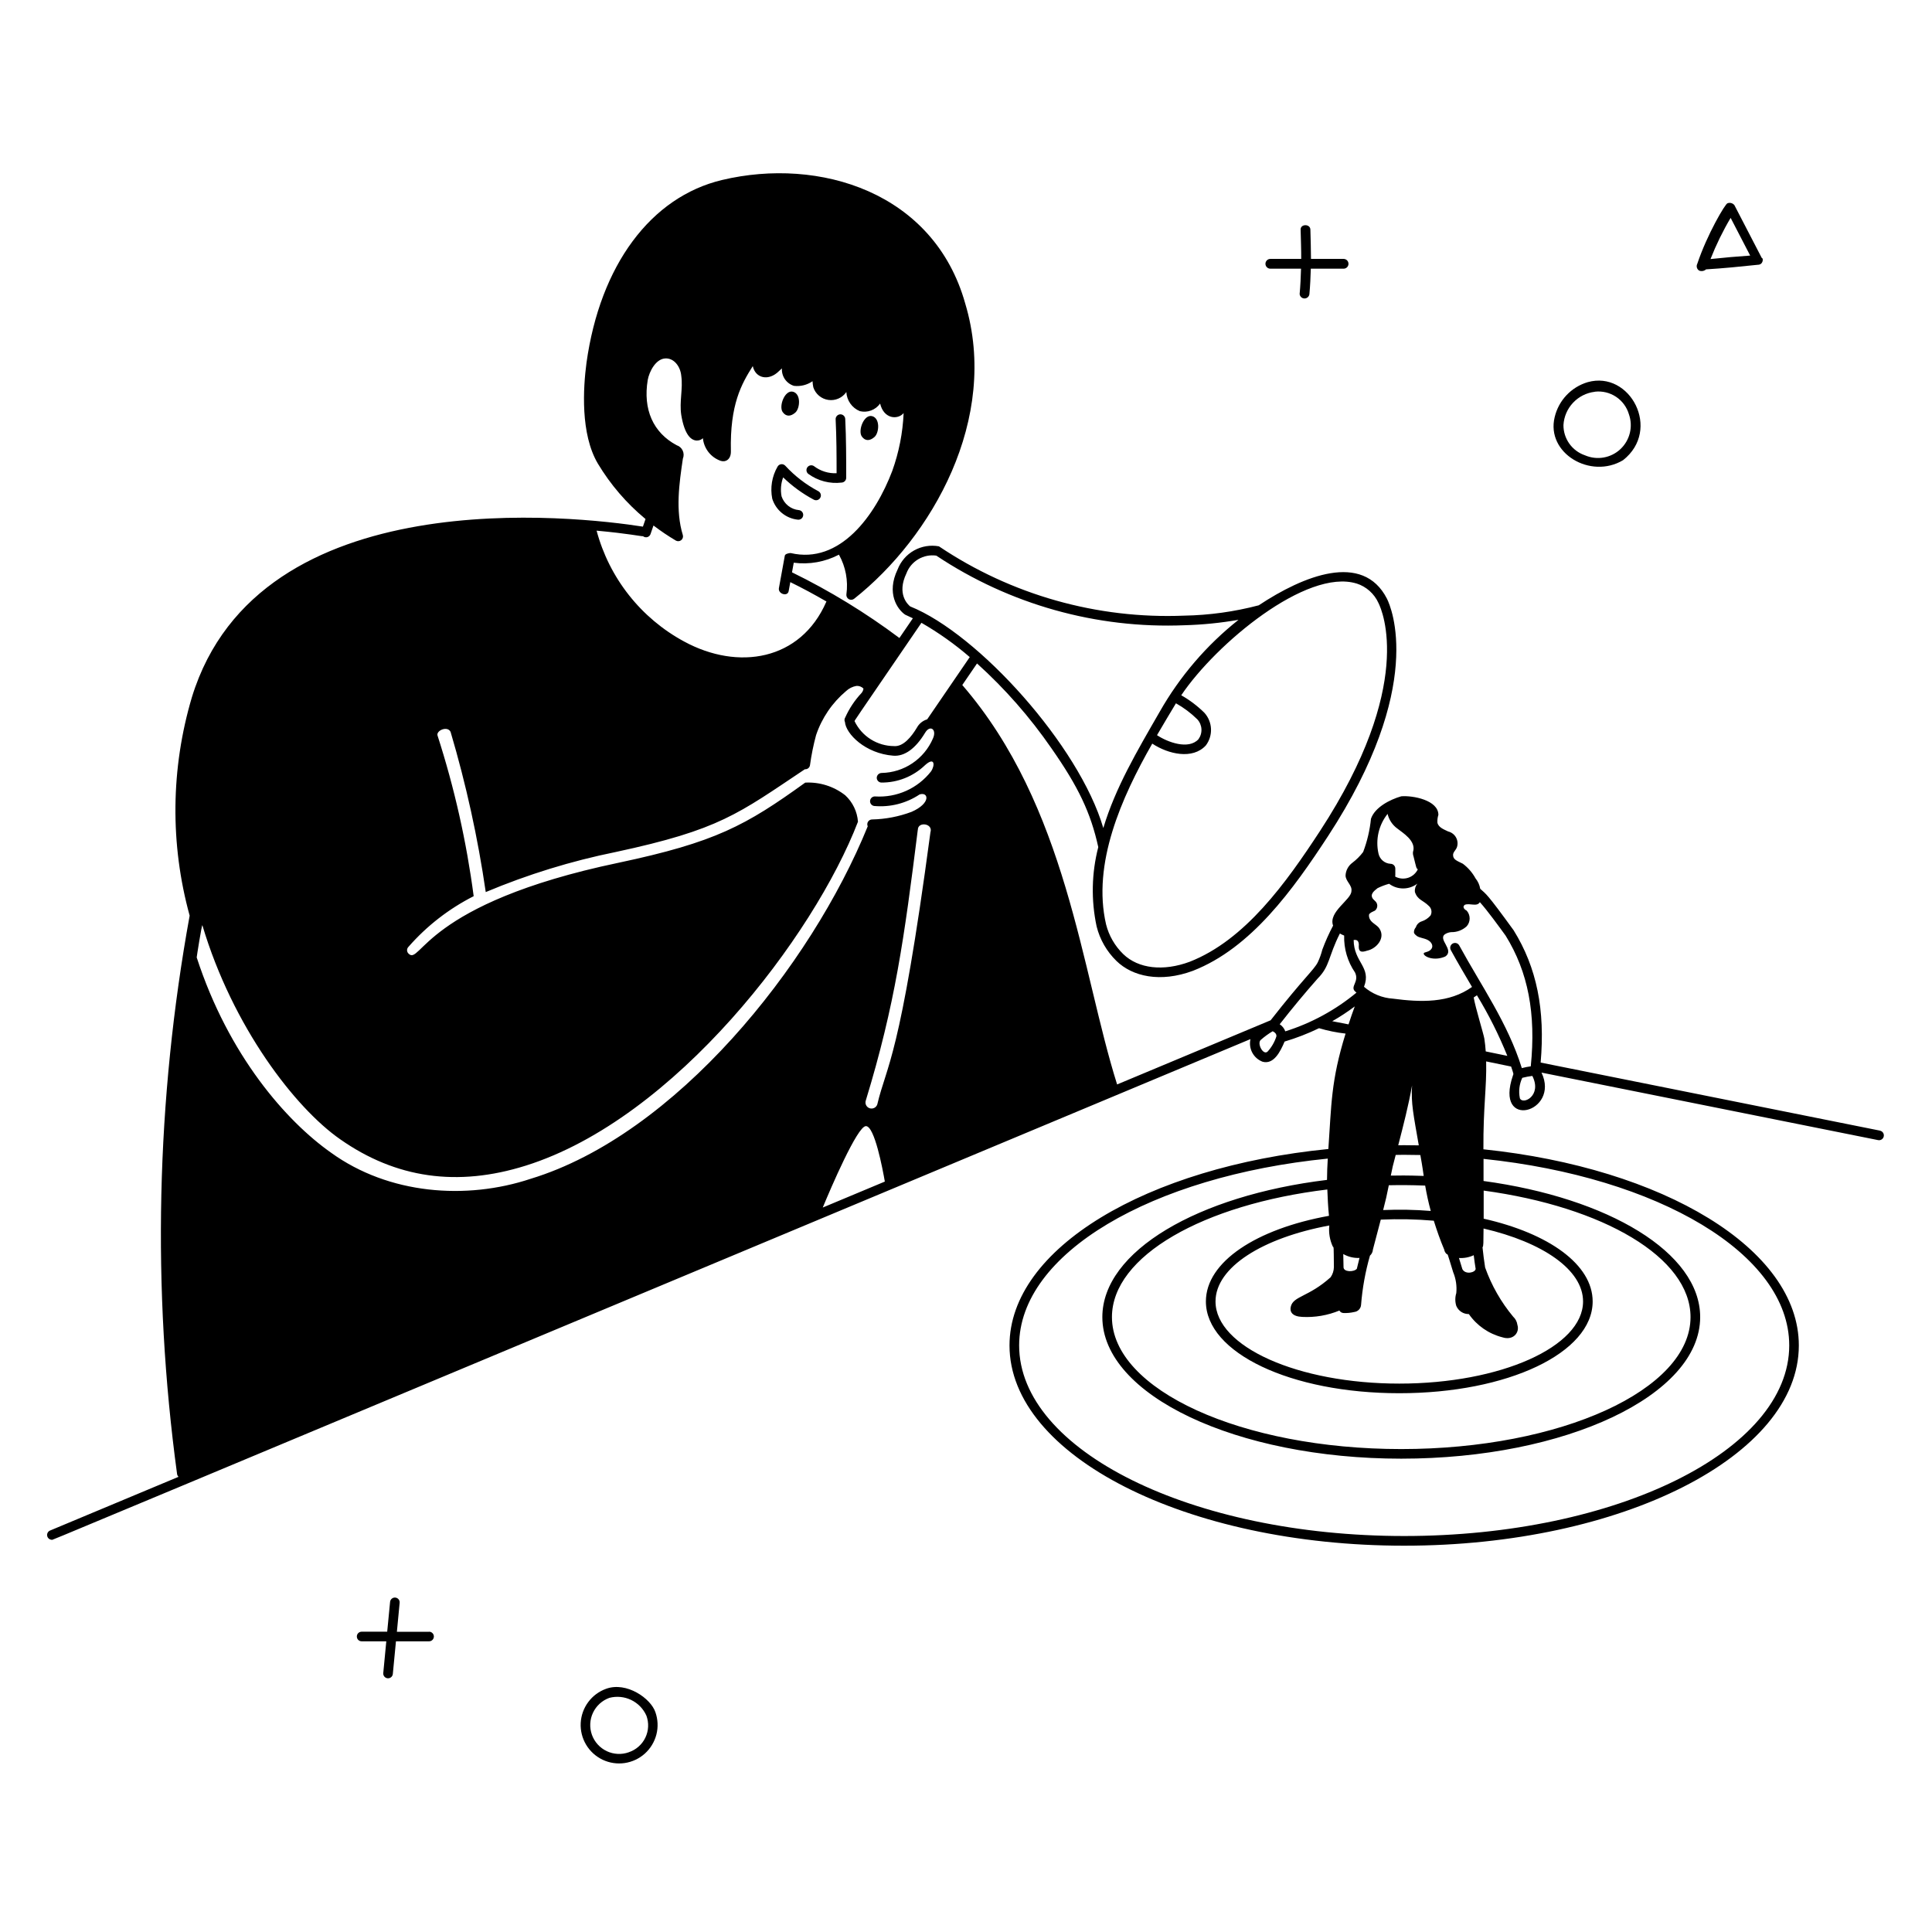 <svg width="154" height="154" viewBox="0 0 154 154" fill="none" xmlns="http://www.w3.org/2000/svg">
<path d="M149.856 90.123L122.805 84.697C123.173 80.497 122.499 77.13 120.651 74.152C118.48 71.162 118.472 71.286 117.988 70.845C117.938 70.541 117.809 70.255 117.615 70.016C117.365 69.559 117.019 69.16 116.603 68.848C116.115 68.604 115.824 68.517 115.824 68.146C115.824 67.916 116.058 67.757 116.135 67.523C116.176 67.395 116.19 67.26 116.177 67.127C116.163 66.993 116.122 66.864 116.056 66.747C115.991 66.63 115.901 66.528 115.794 66.448C115.687 66.367 115.565 66.309 115.434 66.277C115.123 66.124 114.656 65.965 114.577 65.576C114.564 65.365 114.59 65.154 114.654 64.953C114.654 63.785 112.629 63.395 111.694 63.473C110.781 63.735 109.582 64.359 109.28 65.265C109.189 66.171 108.98 67.061 108.657 67.912C108.412 68.236 108.124 68.524 107.801 68.769C107.64 68.887 107.507 69.038 107.413 69.214C107.318 69.389 107.264 69.583 107.255 69.782C107.255 70.249 107.8 70.561 107.722 71.028C107.722 71.714 105.86 72.677 106.261 73.782C105.931 74.403 105.644 75.045 105.4 75.703C105.314 76.046 105.194 76.38 105.043 76.7C104.737 77.313 103.925 77.949 101.282 81.327L89.045 86.442C86.184 77.355 85.059 64.278 76.704 54.603L77.879 52.885C80.111 54.9 82.101 57.169 83.809 59.644C85.96 62.717 86.943 64.792 87.544 67.523C87.009 69.592 86.964 71.758 87.412 73.848C87.673 74.893 88.22 75.844 88.991 76.596C90.265 77.839 92.483 78.348 95.087 77.383C99.734 75.572 103.085 70.89 105.861 66.643C113.649 54.707 110.895 48.406 110.555 47.724C108.628 43.954 103.874 45.904 100.335 48.249C98.394 48.76 96.398 49.037 94.39 49.073C87.453 49.355 80.607 47.42 74.844 43.549C74.165 43.423 73.464 43.539 72.862 43.876C72.26 44.213 71.795 44.751 71.547 45.395C70.634 47.293 71.538 48.578 72.145 48.993C72.145 48.993 72.578 49.19 72.765 49.283L71.692 50.855C69.008 48.846 66.142 47.094 63.131 45.621L63.27 44.854C64.508 45.016 65.766 44.792 66.872 44.212C67.41 45.176 67.619 46.289 67.466 47.382C67.458 47.458 67.471 47.534 67.506 47.601C67.54 47.669 67.594 47.725 67.66 47.762C67.727 47.798 67.802 47.815 67.878 47.809C67.954 47.803 68.026 47.774 68.085 47.727C74.28 42.829 79.693 33.373 76.939 24.195C74.444 15.297 65.3 12.505 57.556 14.347C51.871 15.699 47.831 21.15 46.749 28.921C46.486 30.904 46.252 34.584 47.656 36.955C48.663 38.632 49.948 40.126 51.455 41.373C51.386 41.575 51.318 41.778 51.247 41.978C46.03 41.165 20.649 38.163 15.296 55.575C13.609 61.248 13.547 67.28 15.117 72.986C12.445 87.678 12.107 102.7 14.115 117.498C14.128 117.582 14.168 117.659 14.23 117.718L3.989 122C3.908 122.034 3.84 122.095 3.799 122.173C3.758 122.252 3.744 122.342 3.762 122.428C3.779 122.515 3.826 122.593 3.895 122.649C3.963 122.705 4.049 122.736 4.137 122.736C4.255 122.736 -0.192 124.576 99.675 82.827C99.591 83.195 99.643 83.581 99.822 83.913C100.001 84.245 100.294 84.501 100.648 84.633C101.525 84.863 102.045 83.856 102.395 83.023C103.337 82.742 104.255 82.386 105.141 81.958C105.832 82.163 106.54 82.307 107.256 82.388C106.081 86.163 106.13 88.091 105.884 91.587C91.42 93.021 80.468 99.496 80.468 107.248C80.468 116.048 94.58 123.208 111.927 123.208C129.273 123.208 143.385 116.048 143.385 107.248C143.385 99.545 132.571 93.099 118.243 91.611C118.224 88.183 118.51 86.698 118.462 84.605L120.451 85.015C120.667 85.662 120.647 85.58 120.601 85.713C119.063 90.159 124.383 88.678 122.874 85.497L149.703 90.878C149.803 90.899 149.906 90.879 149.991 90.823C150.076 90.766 150.135 90.679 150.155 90.579C150.175 90.48 150.155 90.376 150.099 90.291C150.043 90.207 149.956 90.147 149.856 90.127V90.123ZM122.02 84.997C121.779 85.03 121.54 85.077 121.305 85.139C120.186 81.547 118.082 78.597 116.316 75.362C116.267 75.272 116.185 75.206 116.088 75.177C115.99 75.149 115.885 75.16 115.796 75.209C115.707 75.257 115.64 75.34 115.612 75.437C115.583 75.534 115.594 75.639 115.643 75.729C116.208 76.763 116.77 77.709 117.335 78.67C115.513 79.973 113.239 79.896 111.025 79.602C110.175 79.547 109.367 79.215 108.725 78.657C109.338 77.083 107.912 76.716 107.9 74.929C108.395 74.845 108.306 75.368 108.306 75.455C108.306 75.9 108.543 75.921 108.97 75.778C109.688 75.635 110.432 74.814 109.983 74.065C109.83 73.754 109.36 73.599 109.204 73.287C109.134 73.17 109.107 73.032 109.127 72.897C109.204 72.744 109.439 72.663 109.595 72.586C109.647 72.545 109.69 72.495 109.721 72.437C109.753 72.38 109.773 72.317 109.78 72.251C109.788 72.186 109.782 72.12 109.763 72.057C109.744 71.994 109.713 71.935 109.672 71.885L109.438 71.651C109.183 71.294 109.495 71.037 109.807 70.794C110.102 70.65 110.41 70.533 110.726 70.446C111.052 70.69 111.448 70.82 111.855 70.818C112.262 70.816 112.657 70.681 112.98 70.433C112.903 70.526 112.846 70.634 112.812 70.749C112.779 70.865 112.769 70.986 112.784 71.106C112.996 71.741 113.432 71.754 113.874 72.197C113.987 72.288 114.064 72.416 114.092 72.558C114.12 72.701 114.097 72.848 114.028 72.975C113.841 73.191 113.599 73.353 113.327 73.442C113.217 73.476 113.117 73.536 113.035 73.618C112.954 73.699 112.893 73.799 112.86 73.91C112.763 74.017 112.708 74.155 112.706 74.299C112.706 74.452 112.86 74.533 112.94 74.61C113.17 74.764 113.485 74.764 113.796 74.922C114.108 75.081 114.264 75.389 114.108 75.623C113.897 75.94 113.485 75.859 113.485 76.012C113.485 76.242 114.285 76.638 115.198 76.246C115.981 75.725 114.557 74.866 115.198 74.455C115.341 74.369 115.501 74.317 115.666 74.301C116.126 74.314 116.573 74.146 116.911 73.834C117.063 73.662 117.146 73.44 117.146 73.211C117.146 72.982 117.063 72.76 116.911 72.588C116.758 72.512 116.6 72.358 116.682 72.199L116.758 72.122C117.163 71.96 117.725 72.311 117.959 71.911C118.56 72.575 119.485 73.855 120.015 74.583C121.806 77.474 122.445 80.792 122.018 84.997H122.02ZM111.383 66.044C111.752 66.35 112.927 67.019 112.629 67.912C112.616 68.034 112.632 68.157 112.674 68.271C112.91 69.215 112.883 69.191 113.013 69.297C112.938 69.452 112.833 69.59 112.704 69.704C112.576 69.818 112.426 69.905 112.264 69.961C112.101 70.017 111.929 70.04 111.758 70.03C111.586 70.019 111.419 69.975 111.264 69.9C111.246 69.885 111.226 69.872 111.205 69.861C111.226 69.762 111.221 69.916 111.221 69.236C111.221 69.135 111.18 69.037 111.109 68.965C111.037 68.893 110.939 68.853 110.838 68.853C110.608 68.841 110.39 68.752 110.216 68.603C110.042 68.453 109.923 68.25 109.877 68.025C109.755 67.479 109.758 66.913 109.883 66.368C110.009 65.823 110.255 65.313 110.604 64.875C110.715 65.346 110.991 65.761 111.383 66.044ZM105.034 77.997C106.015 77.016 105.87 76.246 106.803 74.409C106.911 74.474 107.025 74.529 107.143 74.574C107.113 75.618 107.414 76.645 108.003 77.508C108.368 78.239 107.633 78.607 107.983 78.995C108.025 79.042 108.08 79.077 108.125 79.122C106.452 80.509 104.525 81.557 102.452 82.208C102.367 81.977 102.211 81.78 102.006 81.643C103.021 80.345 104.022 79.144 105.034 77.997ZM16.132 73.754C18.546 81.854 23.531 88.318 27.114 90.81C31.553 93.925 36.459 94.627 41.908 92.913C53.825 89.174 64.884 74.61 68.389 65.499C68.33 64.695 67.969 63.943 67.377 63.395C66.471 62.682 65.336 62.322 64.184 62.383C59.432 65.81 57.019 67.135 49.309 68.769C33.744 72.031 33.546 76.995 32.564 76.012C32.527 75.977 32.498 75.935 32.478 75.888C32.458 75.841 32.447 75.791 32.447 75.74C32.447 75.689 32.458 75.638 32.478 75.592C32.498 75.545 32.527 75.502 32.564 75.467C34.021 73.803 35.784 72.435 37.757 71.435C37.186 67.089 36.222 62.805 34.877 58.633C34.745 58.241 35.661 57.826 35.915 58.335C37.154 62.52 38.091 66.788 38.719 71.107C42.058 69.704 45.528 68.634 49.077 67.914C57.38 66.133 58.832 64.872 64.158 61.316C64.254 61.325 64.35 61.296 64.425 61.236C64.501 61.176 64.55 61.09 64.564 60.995C64.675 60.187 64.836 59.388 65.048 58.601C65.508 57.232 66.337 56.015 67.442 55.084C67.67 54.872 67.953 54.73 68.259 54.675C68.363 54.666 68.468 54.68 68.567 54.717C68.665 54.753 68.754 54.81 68.827 54.885C68.812 55.018 68.756 55.144 68.668 55.244C68.133 55.814 67.697 56.469 67.377 57.182C67.341 57.237 67.32 57.3 67.315 57.365C67.311 57.43 67.323 57.495 67.352 57.554C67.428 58.495 68.965 60.064 71.21 60.237C72.105 60.304 72.98 59.671 73.744 58.403C74.139 57.746 74.702 58.141 74.358 58.88C74.012 59.677 73.444 60.359 72.722 60.843C72.001 61.328 71.155 61.594 70.286 61.612C70.185 61.611 70.088 61.649 70.014 61.716C69.939 61.784 69.894 61.878 69.886 61.978C69.883 62.028 69.891 62.078 69.908 62.126C69.925 62.173 69.952 62.217 69.986 62.254C70.019 62.291 70.06 62.321 70.106 62.342C70.152 62.364 70.201 62.376 70.251 62.378C71.548 62.389 72.798 61.892 73.733 60.993C74.515 60.285 74.542 61.011 74.21 61.492C73.687 62.159 73.009 62.689 72.236 63.036C71.462 63.383 70.616 63.537 69.77 63.485C69.671 63.476 69.572 63.506 69.495 63.568C69.417 63.631 69.367 63.721 69.355 63.82C69.343 63.919 69.37 64.018 69.43 64.098C69.49 64.177 69.578 64.23 69.676 64.245C70.954 64.361 72.233 64.036 73.301 63.325C74.016 63.096 74.23 64.022 72.665 64.711C71.654 65.091 70.587 65.296 69.508 65.319C69.444 65.32 69.381 65.337 69.326 65.369C69.27 65.4 69.223 65.445 69.189 65.5C69.155 65.554 69.136 65.616 69.132 65.68C69.128 65.743 69.14 65.807 69.167 65.865C64.639 77.024 53.845 90.441 42.312 93.958C37.145 95.679 30.982 95.196 26.397 91.888C22.823 89.378 18.224 84.139 15.679 76.316C15.671 76.313 16.087 73.664 16.132 73.754ZM73.162 66.14C73.162 65.46 74.403 65.632 74.164 66.346C71.735 84.53 70.679 84.841 69.927 88.039C69.884 88.16 69.796 88.259 69.68 88.315C69.564 88.37 69.431 88.378 69.31 88.335C69.189 88.293 69.09 88.204 69.034 88.088C68.979 87.972 68.972 87.839 69.014 87.718C71.348 80.076 72.075 74.803 73.158 66.14H73.162ZM69.022 89.764C69.709 89.753 70.355 93.172 70.53 94.184L65.582 96.253C66.206 94.741 68.333 89.775 69.016 89.764H69.022ZM108.14 46.513C108.523 46.636 108.875 46.838 109.174 47.106C109.474 47.374 109.714 47.702 109.879 48.068C110.198 48.707 112.782 54.645 105.228 66.223C102.517 70.37 99.249 74.938 94.823 76.665C92.742 77.436 90.749 77.225 89.534 76.052C88.865 75.403 88.39 74.58 88.163 73.676C87.05 68.851 89.385 63.581 91.846 59.274C93.144 60.127 95.065 60.557 96.115 59.422C96.403 59.042 96.549 58.574 96.529 58.098C96.508 57.622 96.322 57.168 96.002 56.815C95.451 56.271 94.831 55.802 94.157 55.42C96.917 51.314 104.147 45.29 108.133 46.513H108.14ZM93.735 56.06C94.358 56.409 94.931 56.839 95.439 57.339C95.636 57.553 95.751 57.828 95.767 58.118C95.783 58.408 95.697 58.695 95.525 58.929C94.738 59.776 93.081 59.171 92.225 58.601C92.511 58.11 93.516 56.411 93.735 56.06ZM72.252 45.702C72.428 45.231 72.76 44.834 73.193 44.577C73.626 44.32 74.134 44.218 74.632 44.289C80.475 48.183 87.402 50.126 94.418 49.838C95.861 49.799 97.3 49.654 98.722 49.406C96.177 51.423 94.045 53.911 92.44 56.734C90.619 59.895 88.906 62.795 87.945 66.004C86.029 59.446 77.98 50.52 72.552 48.338C72.366 48.189 71.46 47.35 72.252 45.702ZM77.299 52.377L73.906 57.339C73.732 57.39 73.569 57.476 73.428 57.59C73.287 57.705 73.17 57.846 73.084 58.006C72.663 58.706 72.01 59.533 71.265 59.471C70.608 59.469 69.966 59.282 69.41 58.933C68.854 58.583 68.408 58.084 68.122 57.494C68.115 57.417 67.803 57.911 73.448 49.644C74.815 50.431 76.105 51.346 77.299 52.377ZM53.865 43.086C53.932 43.126 54.009 43.144 54.086 43.139C54.163 43.134 54.237 43.105 54.298 43.057C54.358 43.01 54.403 42.944 54.426 42.871C54.45 42.797 54.45 42.718 54.427 42.644C53.828 40.695 54.144 38.504 54.432 36.56C54.474 36.457 54.495 36.346 54.492 36.235C54.49 36.124 54.464 36.014 54.417 35.913C54.37 35.812 54.303 35.722 54.219 35.649C54.135 35.575 54.037 35.52 53.931 35.487C52.058 34.483 51.243 32.634 51.631 30.286C51.755 29.612 52.26 28.635 53.001 28.573C53.719 28.512 54.239 29.216 54.304 29.959C54.452 30.996 54.139 32.01 54.304 33.084C54.579 34.734 55.122 35.099 55.53 35.116C55.621 35.12 55.712 35.105 55.798 35.074C55.884 35.042 55.962 34.993 56.028 34.93C56.068 35.334 56.223 35.718 56.473 36.038C56.724 36.357 57.06 36.598 57.443 36.733C57.819 36.861 58.274 36.642 58.259 35.967C58.175 32.245 59.102 30.608 60.004 29.183C60.22 30.168 61.28 30.398 62.097 29.576C62.177 29.507 62.25 29.436 62.327 29.364C62.307 29.67 62.391 29.974 62.565 30.227C62.739 30.479 62.993 30.666 63.286 30.756C63.809 30.819 64.336 30.687 64.767 30.387C64.776 30.549 64.796 30.711 64.829 30.87C64.915 31.133 65.072 31.367 65.284 31.545C65.496 31.724 65.754 31.839 66.028 31.878C66.302 31.918 66.582 31.88 66.835 31.768C67.089 31.657 67.306 31.477 67.463 31.248C67.478 31.578 67.588 31.897 67.778 32.166C67.968 32.436 68.231 32.647 68.536 32.772C68.835 32.845 69.149 32.826 69.437 32.718C69.726 32.611 69.975 32.419 70.154 32.168C70.453 33.42 71.568 33.471 72.028 32.929C71.96 34.504 71.654 36.058 71.121 37.541C69.779 41.078 66.959 45.009 63.021 44.083C62.867 44.083 62.554 44.159 62.554 44.312L62.086 46.883C62.01 47.35 62.787 47.584 62.865 47.113L62.995 46.402C63.949 46.867 64.911 47.388 65.88 47.947C65.874 47.955 65.868 47.963 65.863 47.972C63.812 52.667 58.831 53.472 54.53 51.134C52.827 50.214 51.33 48.955 50.131 47.436C48.931 45.917 48.055 44.169 47.555 42.299C50.161 42.539 51.028 42.747 51.257 42.743C51.304 42.781 51.359 42.807 51.418 42.819C51.477 42.832 51.538 42.83 51.597 42.814C51.655 42.798 51.708 42.768 51.752 42.727C51.797 42.686 51.83 42.635 51.851 42.578C51.934 42.348 52.009 42.118 52.089 41.888C52.658 42.321 53.251 42.721 53.865 43.086ZM101.046 83.816C100.699 84.16 100.19 83.195 100.482 82.903C100.78 82.639 101.103 82.404 101.444 82.201C101.733 82.339 101.751 82.512 101.743 82.606C101.601 83.055 101.363 83.468 101.046 83.816ZM106.194 81.401C106.816 81.046 107.415 80.653 107.988 80.222C107.827 80.653 107.656 81.153 107.492 81.653L106.194 81.401ZM142.62 107.244C142.62 115.621 128.852 122.436 111.928 122.436C95.005 122.436 81.236 115.621 81.236 107.244C81.236 99.898 91.821 93.753 105.837 92.352C105.804 92.913 105.777 93.475 105.776 94.05C95.492 95.3 87.868 99.729 87.868 104.985C87.868 111.208 98.557 116.271 111.694 116.271C124.832 116.271 135.521 111.212 135.521 104.985C135.521 99.84 128.207 95.491 118.253 94.137V92.374C132.155 93.822 142.62 99.938 142.62 107.244ZM113.484 93.733C112.096 93.684 111.458 93.698 110.861 93.708C111.071 92.702 110.938 93.281 111.252 92.059C111.702 92.053 111.88 92.039 113.216 92.067C113.26 92.32 113.369 92.897 113.484 93.733ZM105.801 94.814C105.824 95.422 105.861 96.254 105.933 96.913C100.144 97.957 96.122 100.581 96.122 103.739C96.122 107.84 102.892 111.054 111.537 111.054C120.181 111.054 126.951 107.84 126.951 103.739C126.951 100.79 123.442 98.308 118.264 97.142C118.269 96.395 118.269 95.648 118.264 94.902C127.787 96.197 134.752 100.225 134.752 104.985C134.752 110.785 124.404 115.505 111.693 115.505C98.982 115.505 88.633 110.785 88.633 104.985C88.635 100.113 95.932 96.006 105.801 94.814ZM117.471 100.053C117.514 100.418 117.564 100.783 117.624 101.142C117.609 101.433 116.817 101.634 116.566 101.164C116.566 101.164 116.307 100.321 116.294 100.275C116.699 100.301 117.103 100.225 117.471 100.053ZM115.121 99.611C115.14 99.728 115.193 99.836 115.274 99.923C115.464 100.113 115.269 99.585 115.843 101.439L115.851 101.45C116.056 101.965 116.135 102.522 116.081 103.073C115.978 103.406 115.978 103.762 116.081 104.094C116.164 104.29 116.303 104.457 116.482 104.573C116.66 104.689 116.87 104.749 117.082 104.745C117.72 105.663 118.667 106.319 119.75 106.595C120.615 106.88 121.151 106.22 120.952 105.604C120.919 105.354 120.8 105.124 120.615 104.953C119.644 103.787 118.887 102.459 118.379 101.03C118.293 100.503 118.23 99.961 118.172 99.424C118.259 99.295 118.238 99.127 118.254 97.926C122.959 99.017 126.186 101.21 126.186 103.739C126.186 107.35 119.615 110.287 111.538 110.287C103.461 110.287 96.889 107.35 96.889 103.739C96.889 101.011 100.645 98.669 105.959 97.684C105.898 98.261 105.996 98.844 106.241 99.37C106.318 99.447 106.308 99.243 106.325 101.007C106.318 101.295 106.227 101.575 106.063 101.811C104.314 103.386 103.097 103.302 102.891 104.146C102.788 104.556 102.991 104.934 103.802 104.971C104.814 105.024 105.826 104.851 106.763 104.464C106.796 104.523 106.844 104.573 106.903 104.608C106.962 104.642 107.029 104.661 107.098 104.661C107.383 104.672 107.669 104.645 107.948 104.579C108.091 104.563 108.224 104.497 108.323 104.392C108.422 104.288 108.482 104.152 108.491 104.008C108.595 102.681 108.832 101.368 109.199 100.088C109.338 99.964 109.423 99.79 109.434 99.604C109.649 98.788 109.86 97.999 110.062 97.217C111.471 97.153 112.883 97.181 114.288 97.303C114.534 98.091 114.805 98.864 115.121 99.611ZM108.153 101.136C107.911 101.411 107.093 101.403 107.093 101.009L107.072 99.959C107.465 100.184 107.914 100.292 108.366 100.27L108.153 101.136ZM114.046 96.525C112.784 96.422 111.516 96.399 110.251 96.454C110.584 95.106 110.421 95.817 110.703 94.476C111.599 94.458 112.363 94.457 113.6 94.503C113.719 95.182 113.862 95.858 114.046 96.525ZM111.453 91.288C111.864 89.7 112.272 88.112 112.555 86.525C112.46 87.944 112.68 88.912 113.092 91.296C111.74 91.274 111.852 91.288 111.453 91.288ZM118.428 83.809C118.404 83.468 118.369 83.126 118.317 82.786C118.253 82.403 117.603 80.307 117.469 79.509C117.556 79.455 117.641 79.394 117.726 79.334C118.663 80.875 119.473 82.49 120.149 84.163L118.428 83.809ZM121.147 87.529C121.037 86.984 121.105 86.418 121.341 85.914C121.605 85.846 121.873 85.795 122.143 85.761C122.942 87.344 121.371 88.108 121.144 87.532L121.147 87.529Z" fill="black"/>
<path d="M67.102 38.465C67.198 38.457 67.287 38.413 67.351 38.342C67.416 38.271 67.451 38.178 67.451 38.082C67.451 36.549 67.451 34.957 67.374 33.39C67.368 33.289 67.322 33.194 67.247 33.126C67.172 33.058 67.073 33.022 66.972 33.026C66.922 33.029 66.872 33.041 66.827 33.063C66.781 33.084 66.74 33.115 66.707 33.152C66.673 33.189 66.647 33.233 66.63 33.28C66.613 33.328 66.606 33.378 66.609 33.428C66.68 34.853 66.685 36.304 66.685 37.721C66.039 37.75 65.403 37.552 64.888 37.16C64.808 37.102 64.708 37.078 64.61 37.093C64.513 37.107 64.424 37.159 64.363 37.237C64.303 37.315 64.275 37.413 64.285 37.512C64.295 37.61 64.343 37.701 64.418 37.765C65.19 38.333 66.151 38.584 67.102 38.465Z" fill="black"/>
<path d="M63.602 41.424C63.703 41.434 63.804 41.404 63.883 41.34C63.962 41.275 64.012 41.182 64.022 41.081C64.032 40.98 64.002 40.879 63.937 40.8C63.873 40.721 63.78 40.672 63.679 40.661C63.368 40.632 63.072 40.513 62.827 40.318C62.582 40.124 62.399 39.862 62.299 39.566C62.201 39.059 62.245 38.535 62.426 38.052C63.15 38.753 63.968 39.349 64.857 39.823C64.901 39.849 64.951 39.865 65.002 39.871C65.052 39.878 65.104 39.874 65.153 39.86C65.203 39.846 65.249 39.822 65.289 39.79C65.329 39.758 65.362 39.718 65.386 39.673C65.411 39.628 65.426 39.578 65.431 39.527C65.435 39.476 65.43 39.424 65.415 39.376C65.399 39.327 65.374 39.281 65.341 39.242C65.307 39.203 65.266 39.171 65.221 39.148C64.237 38.627 63.35 37.943 62.597 37.125C62.556 37.08 62.505 37.045 62.448 37.024C62.391 37.002 62.329 36.995 62.269 37.002C62.208 37.009 62.151 37.03 62.1 37.064C62.049 37.098 62.008 37.144 61.978 37.197C61.532 37.969 61.382 38.877 61.556 39.752C61.696 40.2 61.964 40.598 62.328 40.895C62.692 41.193 63.135 41.377 63.602 41.424Z" fill="black"/>
<path d="M101.258 21.417H103.705C103.687 22.091 103.656 22.767 103.594 23.441C103.605 23.537 103.65 23.626 103.722 23.691C103.794 23.755 103.887 23.791 103.984 23.791C104.08 23.791 104.174 23.755 104.245 23.691C104.317 23.626 104.363 23.537 104.373 23.441C104.435 22.767 104.466 22.091 104.484 21.417H107.099C107.202 21.417 107.301 21.376 107.374 21.303C107.447 21.23 107.488 21.131 107.488 21.027C107.488 20.924 107.447 20.825 107.374 20.752C107.301 20.679 107.202 20.638 107.099 20.638H104.499C104.499 19.859 104.469 19.081 104.451 18.301C104.441 17.834 103.662 17.834 103.673 18.301C103.69 19.081 103.724 19.859 103.72 20.638H101.258C101.155 20.638 101.056 20.679 100.983 20.752C100.91 20.825 100.869 20.924 100.869 21.027C100.869 21.131 100.91 21.23 100.983 21.303C101.056 21.376 101.155 21.417 101.258 21.417Z" fill="black"/>
<path d="M129.374 36.681C132.458 34.258 129.936 29.507 126.552 30.463C125.907 30.655 125.324 31.015 124.862 31.505C124.4 31.995 124.076 32.599 123.922 33.254C123.225 36.13 126.789 38.232 129.374 36.681ZM127.116 31.23L127.128 31.222C127.72 31.155 128.316 31.298 128.813 31.627C129.309 31.956 129.673 32.45 129.841 33.021C130.011 33.501 130.036 34.02 129.915 34.514C129.794 35.008 129.531 35.456 129.16 35.804C128.788 36.151 128.322 36.382 127.821 36.469C127.32 36.556 126.804 36.494 126.337 36.292C125.834 36.121 125.397 35.795 125.09 35.362C124.782 34.928 124.619 34.409 124.623 33.878C124.662 33.214 124.933 32.586 125.389 32.102C125.845 31.618 126.456 31.309 127.116 31.23Z" fill="black"/>
<path d="M135.446 21.572C135.537 21.608 135.636 21.617 135.732 21.599C135.829 21.581 135.918 21.537 135.991 21.471C137.37 21.389 138.742 21.25 140.118 21.105C140.56 21.105 140.574 20.56 140.43 20.56L138.25 16.354C138.186 16.274 138.1 16.216 138.002 16.189C137.904 16.161 137.8 16.165 137.705 16.201C137.537 16.201 136.066 18.699 135.29 21.03C135.241 21.123 135.231 21.231 135.26 21.332C135.288 21.433 135.355 21.519 135.446 21.572ZM137.948 17.364L139.507 20.372C138.453 20.442 137.399 20.538 136.345 20.649C136.792 19.513 137.329 18.414 137.951 17.364H137.948Z" fill="black"/>
<path d="M34.201 130.069H31.636L31.856 127.763C31.861 127.713 31.857 127.662 31.842 127.614C31.828 127.566 31.804 127.521 31.772 127.482C31.707 127.403 31.615 127.354 31.513 127.343C31.412 127.333 31.311 127.364 31.233 127.428C31.154 127.492 31.104 127.585 31.094 127.686L30.864 130.063H28.827C28.726 130.063 28.628 130.103 28.556 130.175C28.484 130.247 28.444 130.344 28.444 130.446C28.444 130.548 28.484 130.645 28.556 130.717C28.628 130.789 28.726 130.829 28.827 130.829H30.792L30.549 133.369C30.542 133.469 30.575 133.567 30.64 133.643C30.704 133.718 30.796 133.766 30.895 133.776C30.994 133.785 31.093 133.756 31.171 133.693C31.248 133.631 31.299 133.541 31.311 133.442L31.562 130.829H34.201C34.303 130.829 34.4 130.789 34.472 130.717C34.544 130.645 34.584 130.548 34.584 130.446C34.584 130.344 34.544 130.247 34.472 130.175C34.4 130.103 34.303 130.063 34.201 130.063V130.069Z" fill="black"/>
<path d="M48.315 134.613C47.745 134.817 47.248 135.186 46.888 135.672C46.527 136.159 46.318 136.741 46.288 137.346C46.258 137.95 46.408 138.55 46.718 139.07C47.028 139.59 47.486 140.006 48.032 140.267C48.579 140.527 49.19 140.62 49.79 140.533C50.389 140.446 50.949 140.184 51.4 139.78C51.85 139.375 52.17 138.846 52.321 138.26C52.471 137.673 52.444 137.055 52.244 136.484C51.881 135.384 49.947 134.022 48.315 134.613ZM50.124 139.672C49.839 139.774 49.537 139.818 49.235 139.803C48.933 139.788 48.637 139.714 48.364 139.585C48.091 139.455 47.846 139.273 47.643 139.049C47.44 138.825 47.283 138.563 47.181 138.279C47.08 137.994 47.035 137.692 47.05 137.39C47.065 137.088 47.139 136.792 47.269 136.519C47.398 136.246 47.58 136.001 47.804 135.798C48.028 135.595 48.29 135.438 48.575 135.336C49.155 135.185 49.77 135.244 50.31 135.504C50.851 135.764 51.281 136.207 51.525 136.755C51.629 137.038 51.675 137.339 51.661 137.64C51.647 137.942 51.572 138.237 51.441 138.509C51.311 138.78 51.127 139.023 50.9 139.222C50.674 139.422 50.41 139.574 50.124 139.669V139.672Z" fill="black"/>
<path d="M63.399 32.883C63.772 32.551 63.865 31.402 63.213 31.226C62.56 31.049 62.063 32.375 62.384 32.841C62.653 33.224 63.026 33.214 63.399 32.883Z" fill="black"/>
<path d="M69.708 34.83C70.08 34.498 70.173 33.349 69.521 33.172C68.868 32.996 68.371 34.322 68.693 34.788C68.962 35.171 69.335 35.161 69.708 34.83Z" fill="black"/>
</svg>
